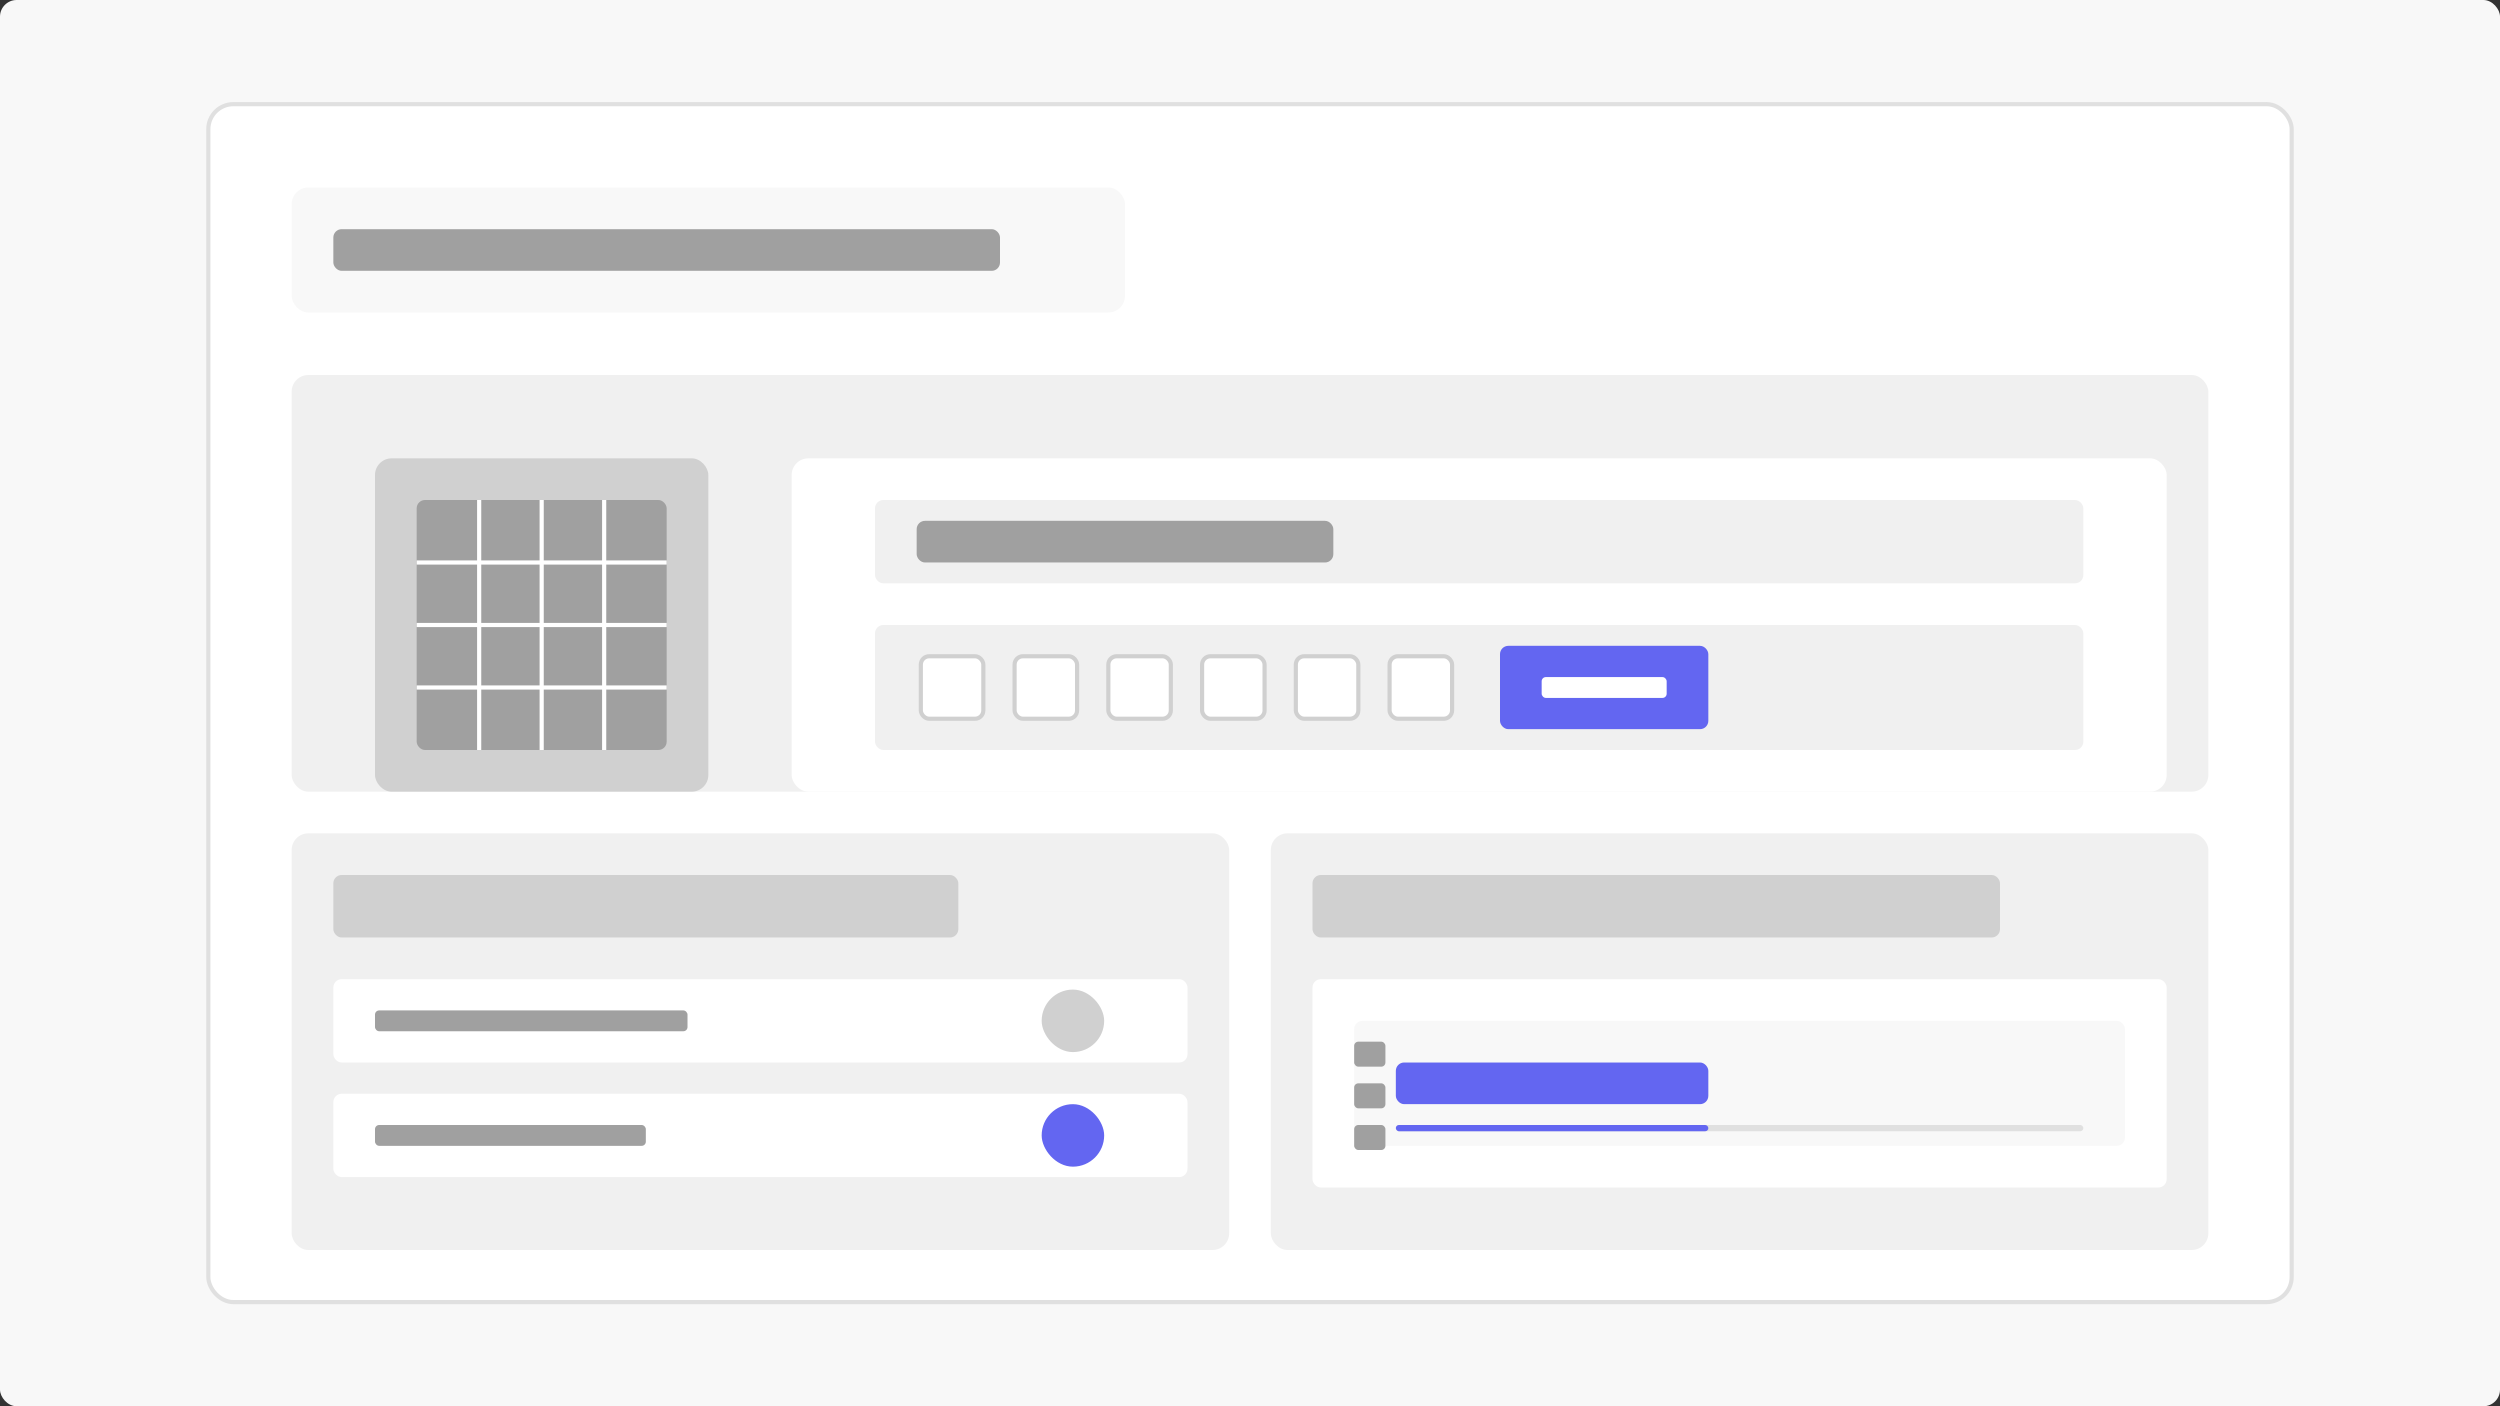 <svg width="1200" height="675" viewBox="0 0 1200 675" fill="none" xmlns="http://www.w3.org/2000/svg">
  <rect x="0" y="0" width="1200" height="675" fill="#333333" stroke="none"/>
  <rect width="1200" height="675" rx="8" fill="#f8f8f8" />
  
  <!-- Security Card -->
  <rect x="100" y="50" width="1000" height="575" rx="12" fill="#ffffff" />
  <rect x="100" y="50" width="1000" height="575" rx="12" stroke="#e0e0e0" stroke-width="2" />
  
  <!-- Header -->
  <rect x="140" y="90" width="400" height="60" rx="8" fill="#f8f8f8" />
  <rect x="160" y="110" width="320" height="20" rx="4" fill="#a0a0a0" />
  
  <!-- 2FA Setup -->
  <rect x="140" y="180" width="920" height="200" rx="8" fill="#f0f0f0" />
  
  <!-- QR Code -->
  <rect x="180" y="220" width="160" height="160" rx="8" fill="#d0d0d0" />
  <rect x="200" y="240" width="120" height="120" rx="4" fill="#a0a0a0" />
  <line x1="230" y1="240" x2="230" y2="360" stroke="#ffffff" stroke-width="2" />
  <line x1="260" y1="240" x2="260" y2="360" stroke="#ffffff" stroke-width="2" />
  <line x1="290" y1="240" x2="290" y2="360" stroke="#ffffff" stroke-width="2" />
  <line x1="200" y1="270" x2="320" y2="270" stroke="#ffffff" stroke-width="2" />
  <line x1="200" y1="300" x2="320" y2="300" stroke="#ffffff" stroke-width="2" />
  <line x1="200" y1="330" x2="320" y2="330" stroke="#ffffff" stroke-width="2" />
  
  <!-- Verification Input -->
  <rect x="380" y="220" width="660" height="160" rx="8" fill="#ffffff" />
  <rect x="420" y="240" width="580" height="40" rx="4" fill="#f0f0f0" />
  <rect x="440" y="250" width="200" height="20" rx="4" fill="#a0a0a0" />
  
  <rect x="420" y="300" width="580" height="60" rx="4" fill="#f0f0f0" />
  
  <rect x="442" y="315" width="30" height="30" rx="4" fill="#ffffff" stroke="#d0d0d0" stroke-width="2" />
  <rect x="487" y="315" width="30" height="30" rx="4" fill="#ffffff" stroke="#d0d0d0" stroke-width="2" />
  <rect x="532" y="315" width="30" height="30" rx="4" fill="#ffffff" stroke="#d0d0d0" stroke-width="2" />
  <rect x="577" y="315" width="30" height="30" rx="4" fill="#ffffff" stroke="#d0d0d0" stroke-width="2" />
  <rect x="622" y="315" width="30" height="30" rx="4" fill="#ffffff" stroke="#d0d0d0" stroke-width="2" />
  <rect x="667" y="315" width="30" height="30" rx="4" fill="#ffffff" stroke="#d0d0d0" stroke-width="2" />
  
  <rect x="720" y="310" width="100" height="40" rx="4" fill="#6366f1" />
  <rect x="740" y="325" width="60" height="10" rx="2" fill="#ffffff" />
  
  <!-- Security Features -->
  <rect x="140" y="400" width="450" height="200" rx="8" fill="#f0f0f0" />
  <rect x="160" y="420" width="300" height="30" rx="4" fill="#d0d0d0" />
  
  <rect x="160" y="470" width="410" height="40" rx="4" fill="#ffffff" />
  <rect x="180" y="485" width="150" height="10" rx="2" fill="#a0a0a0" />
  <rect x="500" y="475" width="30" height="30" rx="15" fill="#d0d0d0" />
  
  <rect x="160" y="525" width="410" height="40" rx="4" fill="#ffffff" />
  <rect x="180" y="540" width="130" height="10" rx="2" fill="#a0a0a0" />
  <rect x="500" y="530" width="30" height="30" rx="15" fill="#6366f1" />
  
  <!-- Security Status -->
  <rect x="610" y="400" width="450" height="200" rx="8" fill="#f0f0f0" />
  <rect x="630" y="420" width="330" height="30" rx="4" fill="#d0d0d0" />
  
  <rect x="630" y="470" width="410" height="100" rx="4" fill="#ffffff" />
  
  <!-- Chart -->
  <rect x="650" y="490" width="370" height="60" rx="4" fill="#f8f8f8" />
  <rect x="670" y="510" width="150" height="20" rx="4" fill="#6366f1" />
  <rect x="670" y="540" width="330" height="3" rx="1.5" fill="#e0e0e0" />
  <rect x="670" y="540" width="150" height="3" rx="1.5" fill="#6366f1" />
  <rect x="650" y="500" width="15" height="12" rx="2" fill="#a0a0a0" />
  <rect x="650" y="520" width="15" height="12" rx="2" fill="#a0a0a0" />
  <rect x="650" y="540" width="15" height="12" rx="2" fill="#a0a0a0" />
</svg>